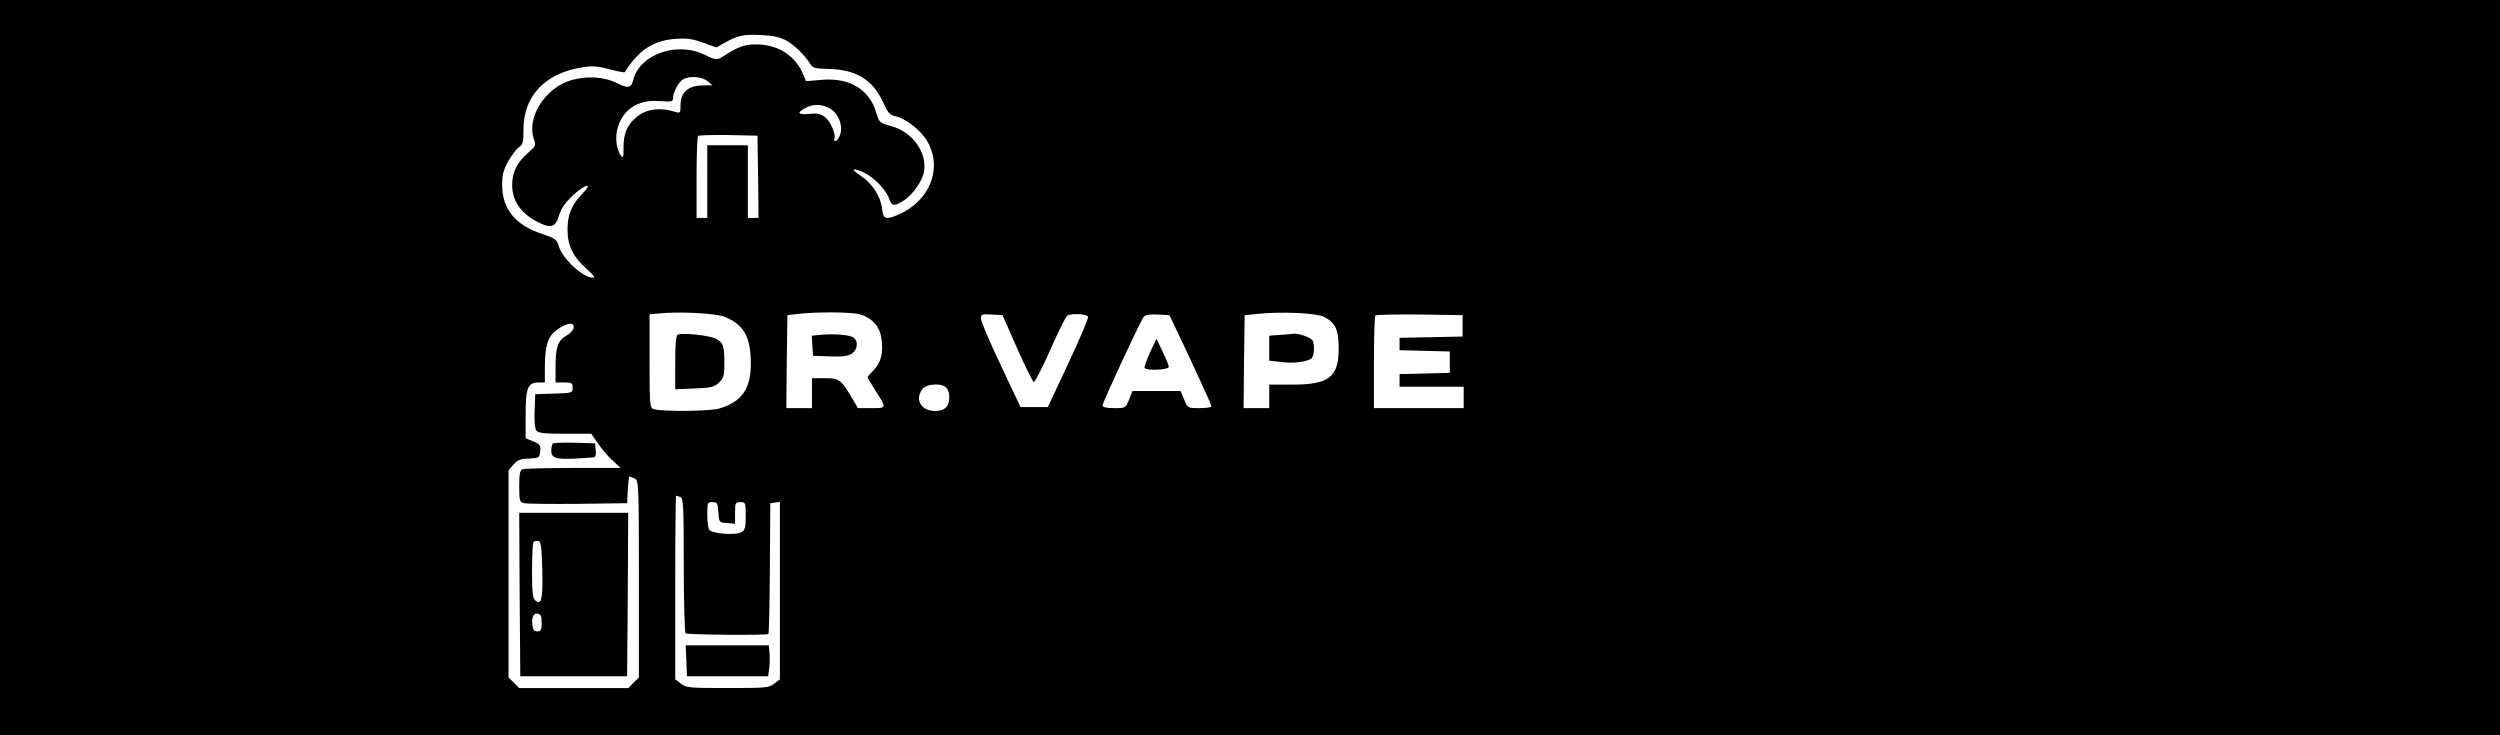 <?xml version="1.0" standalone="no"?>
<!DOCTYPE svg PUBLIC "-//W3C//DTD SVG 20010904//EN"
 "http://www.w3.org/TR/2001/REC-SVG-20010904/DTD/svg10.dtd">
<svg version="1.0" xmlns="http://www.w3.org/2000/svg"
 width="1170pt" height="344pt" viewBox="0 0 1170 344"
 preserveAspectRatio="xMidYMid meet">

<g transform="translate(0,344) scale(0.1,-0.1)"
fill="#000000" stroke="none">
<path d="M0 1720 l0 -1720 5850 0 5850 0 0 1720 0 1720 -5850 0 -5850 0 0
-1720z m3675 1533 c40 -21 89 -68 116 -111 12 -21 23 -23 94 -25 123 -4 200
-52 246 -152 23 -51 33 -63 56 -68 52 -10 126 -69 155 -122 70 -127 7 -279
-141 -341 -57 -24 -68 -19 -73 31 -7 56 -46 117 -98 151 -51 34 -45 42 12 17
48 -22 105 -81 120 -125 12 -33 22 -35 65 -8 42 25 89 91 97 135 17 90 -54
189 -154 215 -54 15 -55 16 -70 65 -32 108 -127 164 -259 151 l-69 -6 -13 32
c-36 86 -115 138 -213 140 -63 1 -87 -8 -172 -62 -19 -11 -28 -10 -75 13 -129
65 -305 3 -335 -116 -9 -39 -25 -42 -75 -17 -59 31 -141 36 -215 15 -124 -36
-213 -178 -174 -280 9 -24 6 -30 -26 -58 -56 -50 -77 -91 -77 -154 0 -69 37
-126 108 -166 71 -39 95 -33 111 24 10 33 28 59 63 93 60 55 100 65 47 10 -51
-52 -70 -99 -70 -169 0 -75 26 -127 90 -184 31 -27 41 -41 30 -41 -48 0 -145
90 -162 151 -8 28 -17 34 -76 54 -125 40 -188 117 -188 229 0 49 6 71 30 114
17 28 39 58 50 64 17 11 20 24 20 83 0 153 98 259 265 288 56 10 76 9 136 -7
39 -10 71 -16 73 -14 65 104 133 148 236 156 56 4 82 0 131 -18 l62 -22 39 22
c61 34 87 40 168 36 52 -2 87 -9 115 -23z m-364 -193 l24 -19 -47 -1 c-66 0
-103 -32 -103 -90 0 -37 -2 -40 -20 -35 -73 24 -140 16 -185 -22 -45 -37 -62
-78 -62 -142 1 -49 -1 -54 -13 -38 -20 28 -27 82 -15 126 24 89 96 136 197
128 57 -4 63 -3 63 15 0 26 26 75 47 87 30 17 89 13 114 -9z m576 -130 c39
-24 60 -81 44 -122 -6 -16 -15 -28 -21 -28 -6 0 -9 4 -6 8 11 18 -16 82 -42
103 -22 17 -37 20 -74 16 -54 -5 -61 5 -20 27 38 21 81 20 119 -4z m-339 -317
l2 -193 -25 0 -25 0 0 170 0 170 -95 0 -95 0 0 -170 0 -170 -25 0 -25 0 0 188
c0 104 3 192 7 196 4 3 68 5 142 4 l136 -3 3 -192z m-153 -657 c88 -38 118
-93 119 -217 0 -119 -43 -180 -148 -211 -43 -13 -268 -15 -305 -3 -20 6 -21
13 -21 225 l0 219 43 4 c95 10 272 1 312 -17z m629 13 c56 -16 93 -56 101
-112 10 -66 -2 -115 -36 -149 -16 -16 -29 -31 -29 -34 0 -2 16 -28 35 -59 56
-87 56 -85 -16 -85 l-64 0 -30 51 c-49 83 -58 89 -125 89 l-60 0 0 -70 0 -70
-60 0 -60 0 2 218 3 217 50 6 c88 10 249 9 289 -2z m2173 -12 c53 -28 68 -60
68 -148 0 -134 -45 -169 -217 -169 l-108 0 0 -55 0 -55 -60 0 -60 0 2 218 3
217 60 6 c110 12 277 4 312 -14z m-1437 -147 c38 -85 73 -156 78 -158 5 -1 40
66 77 150 37 84 73 156 79 160 19 13 93 9 98 -4 3 -7 -39 -105 -92 -218 l-96
-205 -64 0 -64 0 -92 195 c-51 107 -93 205 -93 218 -1 21 2 23 50 20 l51 -3
68 -155z m812 -54 c54 -115 98 -213 98 -218 0 -4 -25 -8 -56 -8 -55 0 -56 0
-72 40 l-17 40 -113 0 -112 0 -16 -40 c-16 -40 -17 -40 -70 -40 -37 0 -54 4
-54 13 0 14 177 395 193 415 7 8 29 12 65 10 l55 -3 99 -209z m1273 159 l0
-50 -147 -3 -148 -3 0 -29 0 -29 118 -3 117 -3 0 -50 0 -50 -117 -3 -118 -3 0
-29 0 -30 150 0 150 0 0 -50 0 -50 -210 0 -210 0 0 213 c0 118 3 217 7 221 4
3 97 5 207 4 l201 -3 0 -50z m-4161 -13 c-3 -9 -18 -25 -35 -34 -38 -22 -49
-53 -49 -144 l0 -74 40 0 c36 0 40 -3 40 -25 0 -24 -2 -24 -87 -27 l-88 -3 -3
-78 c-2 -50 1 -84 9 -93 9 -11 41 -14 134 -14 l122 0 33 -47 c18 -27 49 -63
69 -80 l36 -33 -222 0 c-122 0 -228 -3 -237 -6 -13 -5 -16 -22 -16 -80 0 -68
2 -74 23 -79 12 -3 126 -4 252 -3 l230 3 3 63 c2 34 5 62 8 62 3 0 14 -5 25
-10 18 -10 19 -26 19 -471 l0 -460 -25 -24 -24 -25 -256 0 -256 0 -24 25 -25
24 0 485 0 485 23 27 c19 21 33 27 73 28 47 2 49 4 52 34 3 28 -1 33 -32 46
l-36 15 0 112 c0 125 10 149 62 149 l28 0 0 73 c0 97 14 141 53 171 50 37 89
42 81 8z m1746 -278 c18 -21 17 -72 -3 -91 -22 -23 -81 -22 -107 2 -24 22 -26
52 -4 83 19 27 94 31 114 6z m-1246 -510 c14 -5 16 -43 16 -319 0 -174 4 -316
9 -319 11 -7 381 -10 387 -3 3 3 6 142 7 309 l2 303 23 3 22 3 0 -415 0 -415
-26 -20 c-25 -20 -40 -21 -219 -21 -179 0 -194 1 -219 21 l-26 20 0 430 c0
236 2 429 4 429 2 0 11 -3 20 -6z m178 -71 c3 -48 3 -48 41 -51 l37 -3 0 50
c0 48 2 51 25 51 24 0 25 -2 25 -65 0 -55 -3 -66 -21 -76 -29 -15 -138 -7
-150 12 -5 8 -9 40 -9 72 0 54 1 57 24 57 23 0 25 -5 28 -47z"/>
<path d="M3173 1874 c-10 -4 -13 -40 -13 -131 l0 -125 89 4 c78 3 93 6 115 27
23 22 26 32 26 92 0 82 -5 96 -40 114 -30 15 -156 29 -177 19z"/>
<path d="M3842 1873 l-43 -4 3 -47 3 -47 79 -3 c58 -2 84 1 102 13 27 17 32
56 10 74 -16 14 -92 20 -154 14z"/>
<path d="M5993 1873 l-53 -4 0 -58 0 -59 54 -6 c58 -8 123 0 144 17 13 11 16
65 4 85 -8 12 -68 34 -87 30 -5 -1 -34 -3 -62 -5z"/>
<path d="M5382 1790 c-16 -36 -28 -68 -25 -72 8 -14 113 -9 113 5 0 6 -13 39
-29 72 l-29 60 -30 -65z"/>
<path d="M2587 1364 c-4 -4 -7 -20 -7 -35 0 -33 24 -40 115 -35 33 2 68 4 78
5 14 1 18 8 15 34 l-3 32 -95 3 c-53 1 -99 0 -103 -4z"/>
<path d="M2432 658 l3 -383 250 0 250 0 3 383 2 382 -255 0 -255 0 2 -382z
m106 113 c3 -138 -4 -165 -33 -141 -12 10 -15 37 -15 140 0 69 3 130 7 134 4
4 14 5 23 4 12 -3 15 -26 18 -137z m-3 -246 c0 -33 -3 -40 -20 -40 -15 0 -21
8 -23 28 -5 39 5 59 25 55 14 -2 18 -13 18 -43z"/>
<path d="M3212 348 l3 -73 190 0 190 0 5 40 c3 22 3 55 1 73 l-3 32 -195 0
-194 0 3 -72z"/>
</g>
</svg>
